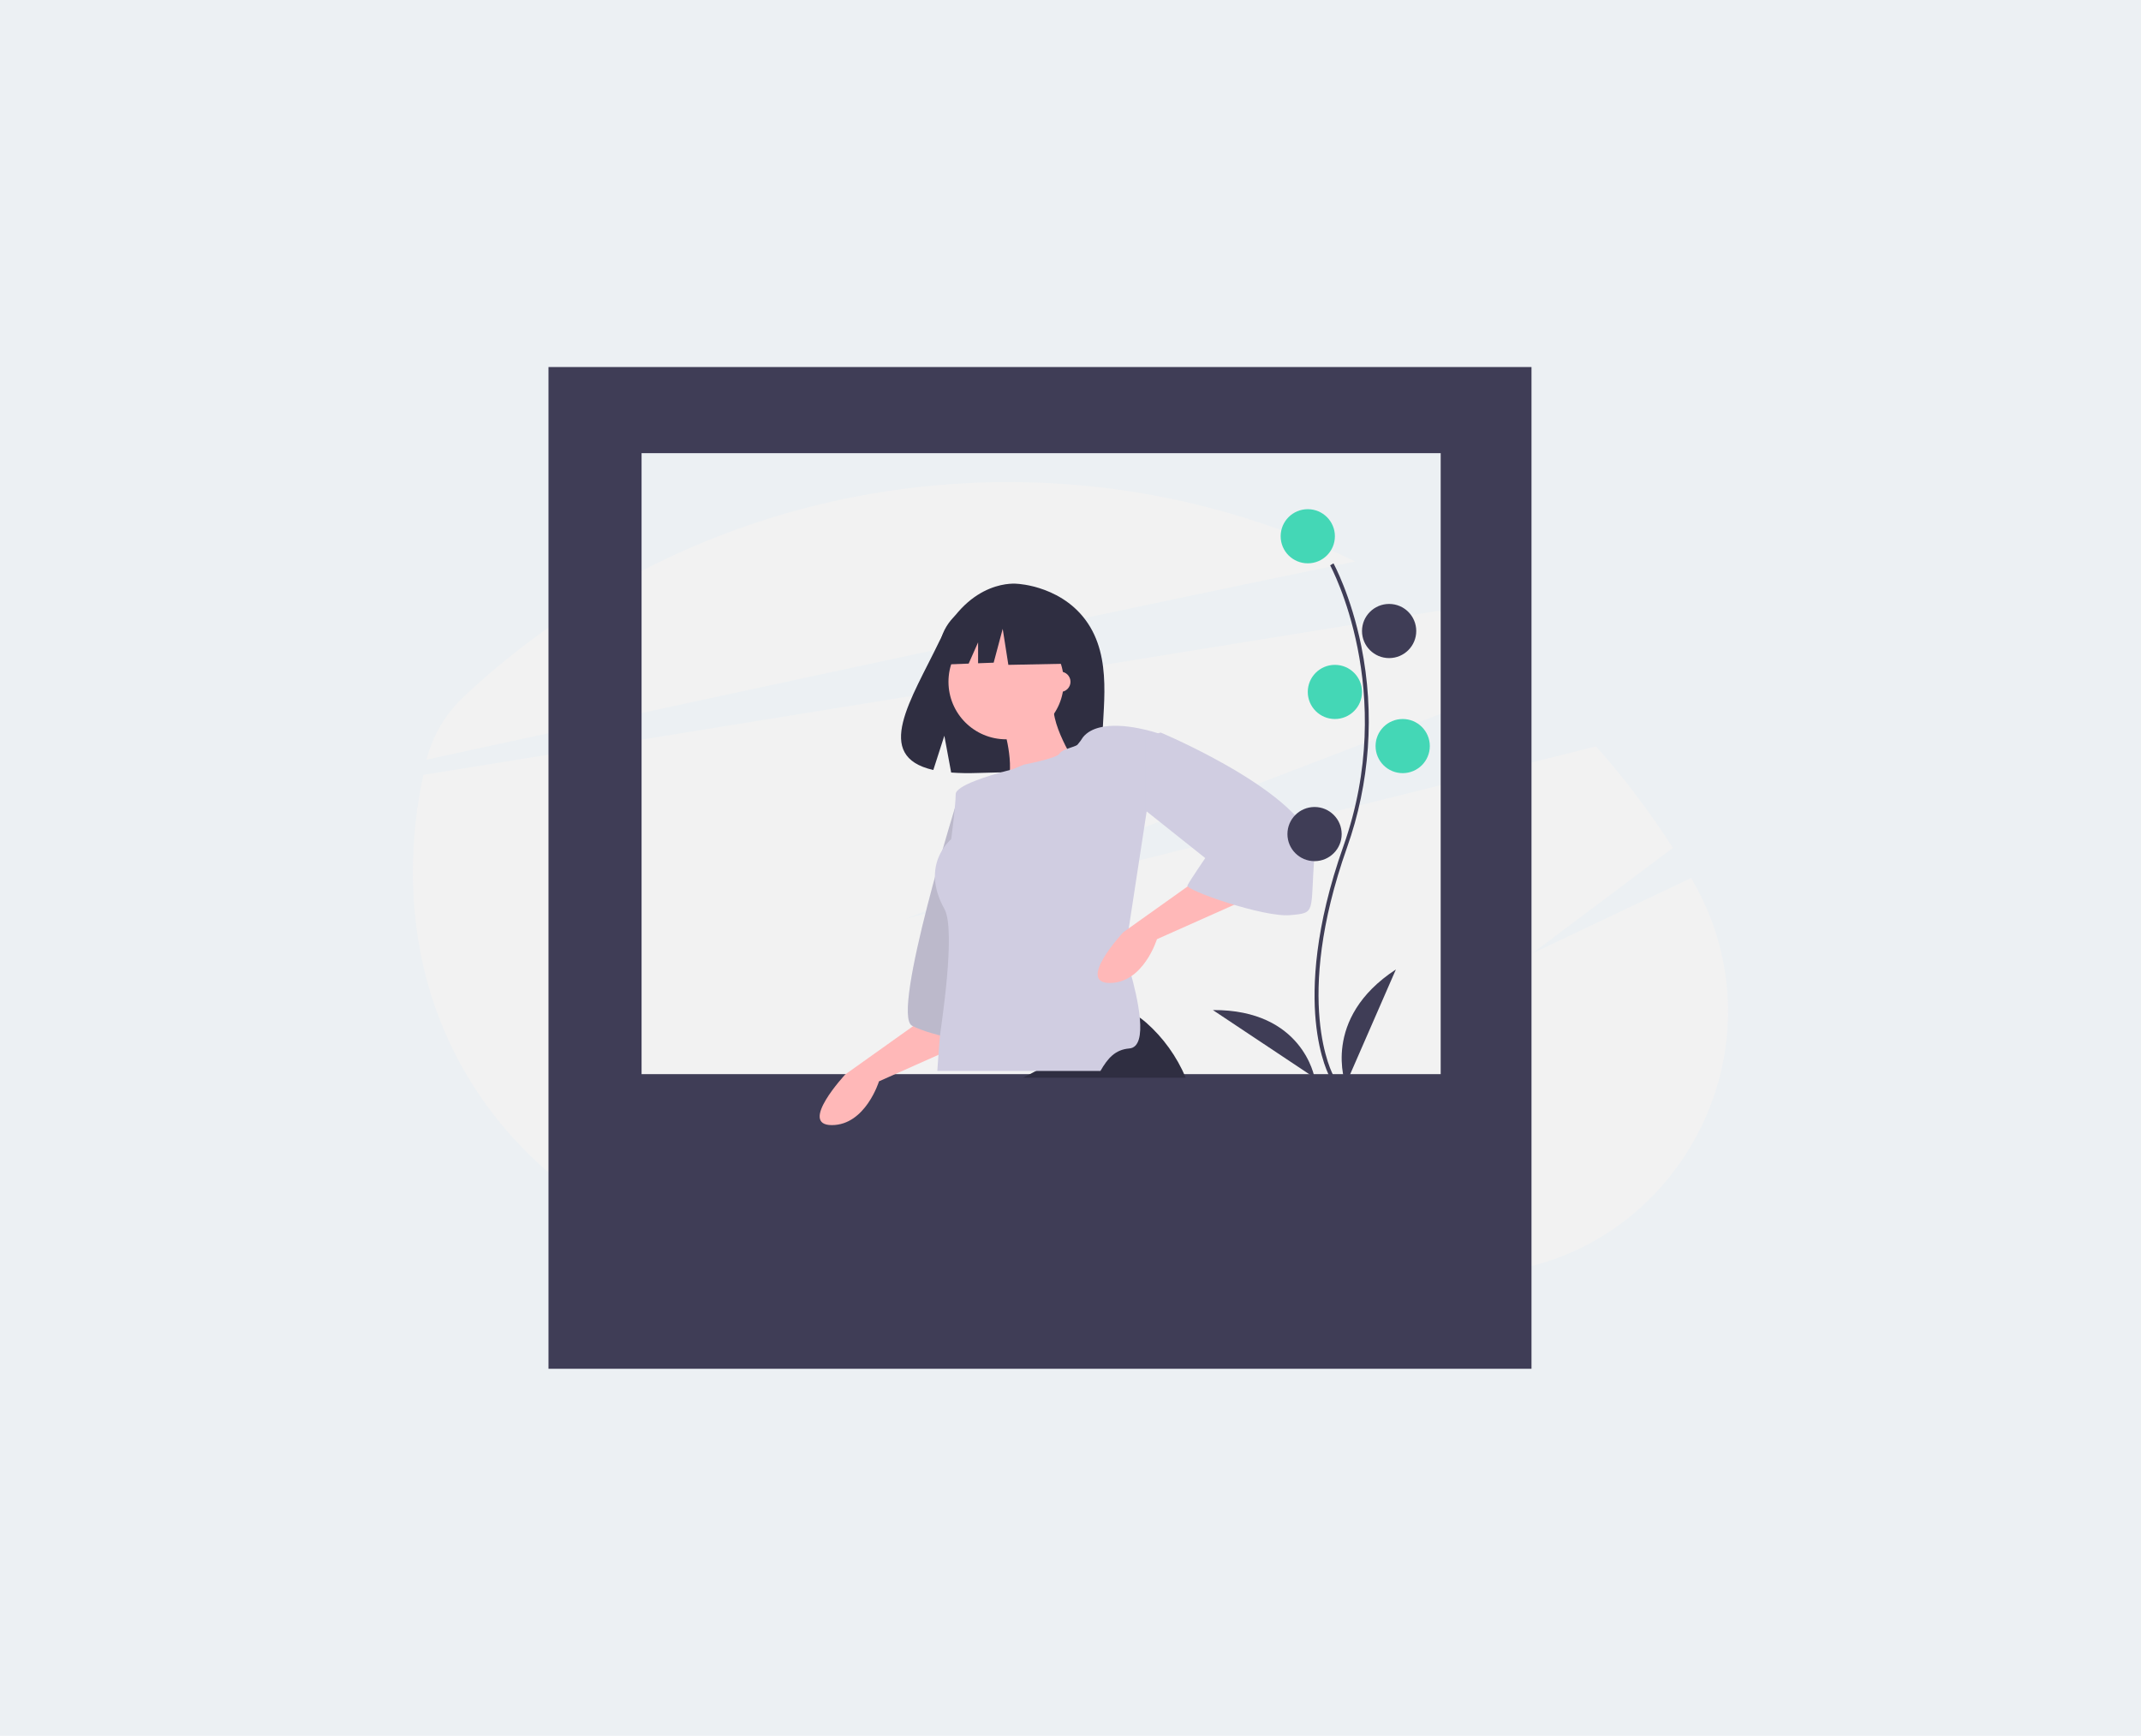 <?xml version="1.0" encoding="UTF-8"?>
<svg width="560px" height="454px" viewBox="0 0 560 454" version="1.1" xmlns="http://www.w3.org/2000/svg" xmlns:xlink="http://www.w3.org/1999/xlink">
    <!-- Generator: Sketch 61.2 (89653) - https://sketch.com -->
    <title>2</title>
    <desc>Created with Sketch.</desc>
    <g id="Agency-2" stroke="none" stroke-width="1" fill="none" fill-rule="evenodd">
        <g id="Agency-1" transform="translate(-172, -1602)">
            <g id="2" transform="translate(172, 1602)">
                <rect id="Rectangle-Copy-16" fill="#ecf0f3" x="0" y="0" width="560" height="454"></rect>
                <g id="undraw_polaroid_gg6n" transform="translate(108, 96)" fill-rule="nonzero">
                    <path d="M275.574,237.216 L89.56,237.216 C40.261,226.257 0,188.511 0,132.064 C-0.007,123.526 0.913,115.012 2.743,106.673 L152.678,82.43 L268.344,63.73 C276.653,69.186 284.56,75.236 292.004,81.833 L181.29,124.225 L129.061,144.225 L187.715,129.592 L309.454,99.22 C316.85,107.516 323.571,116.395 329.554,125.769 L292.739,153.399 L334.333,133.637 C334.509,133.942 334.685,134.247 334.859,134.552 C360.956,180.265 328.061,237.216 275.574,237.216 Z" id="Path" fill="#F2F2F2"></path>
                    <path d="M246.474,50.857 C218.242,56.647 183.531,63.965 147.843,71.572 C96.242,82.574 42.6,94.187 3.546,102.676 L3.572,102.575 C5.246,96.221 8.704,90.469 13.543,85.991 C43.155,58.284 80.341,39.866 120.445,33.043 L120.448,33.043 C132.066,31.077 143.83,30.09 155.615,30.095 C187.099,30.051 218.177,37.152 246.474,50.857 L246.474,50.857 Z" id="Path" fill="#F2F2F2"></path>
                    <path d="M35.464,0 L35.464,262 L292.577,262 L292.577,0 L35.464,0 Z M268.826,184.941 L59.81,184.941 L59.81,22.525 L268.826,22.525 L268.826,184.941 Z" id="Shape" fill="#3F3D56"></path>
                    <path d="M177.169,68.017 C170.754,57.194 158.063,56.689 158.063,56.689 C158.063,56.689 145.697,55.11 137.763,71.594 C130.369,86.958 120.164,101.792 136.12,105.389 L139.003,96.431 L140.788,106.056 C143.059,106.219 145.339,106.258 147.615,106.172 C164.703,105.621 180.977,106.333 180.453,100.21 C179.756,92.071 183.341,78.431 177.169,68.017 Z" id="Path" fill="#2F2E41"></path>
                    <path d="M134.254,169.946 L113.093,185.012 C113.093,185.012 100.75,198.27 109.567,198.27 C118.384,198.27 121.91,186.82 121.91,186.82 L148.948,174.767 L134.254,169.946 Z" id="Path" fill="#FFB8B8"></path>
                    <path d="M142.918,111.527 C142.918,111.527 124.826,169.321 130.57,172.285 C136.313,175.249 148.948,177.027 148.948,177.027 L142.918,111.527 Z" id="Path" fill="#D0CDE1"></path>
                    <path d="M142.918,111.527 C142.918,111.527 124.826,169.321 130.57,172.285 C136.313,175.249 148.948,177.027 148.948,177.027 L142.918,111.527 Z" id="Path" fill="#000000" opacity="0.1"></path>
                    <path d="M202.144,185.878 L159.588,185.878 L189.823,169.946 C190.49,170.396 191.129,170.888 191.738,171.42 C196.221,175.35 199.781,180.295 202.144,185.878 Z" id="Path" fill="#2F2E41"></path>
                    <ellipse id="Oval" fill="#FFB8B8" cx="155.155" cy="82.318" rx="15.072" ry="15.047"></ellipse>
                    <path d="M154.632,94.661 C154.632,94.661 158.112,106.234 154.632,110.497 C151.152,114.761 173.773,104.407 173.773,104.407 C173.773,104.407 165.653,92.225 167.973,86.743 L154.632,94.661 Z" id="Path" fill="#FFB8B8"></path>
                    <path d="M187.443,145.452 L186.205,153.508 C186.205,153.508 186.83,155.338 187.591,158.004 C188.582,161.482 189.802,166.384 190.15,170.491 C190.51,174.657 189.968,178.012 187.384,178.224 C183.68,178.529 181.752,180.772 179.829,184.108 L137.164,184.108 C137.276,182.272 137.412,180.366 137.571,178.406 C137.66,177.229 137.758,176.036 137.866,174.828 C137.984,173.439 142.163,147.353 139.022,141.739 C132.536,130.147 140.791,123.497 140.791,123.497 C140.791,123.497 141.971,114.67 141.971,111.728 C141.971,109.421 151.03,106.755 154.946,105.708 C155.2,105.643 155.424,105.578 155.63,105.531 C156.309,105.355 156.716,105.255 156.716,105.255 L159.812,103.989 C159.812,103.989 168.511,102.312 169.101,101.135 C169.313,100.712 169.909,100.364 170.611,100.064 C171.855,99.535 173.442,99.158 173.819,98.782 C174.358,98.163 174.845,97.502 175.276,96.804 C176.349,95.492 177.883,94.704 179.617,94.274 C185.951,92.679 195.052,95.839 195.052,95.839 L191.867,116.582 L187.443,145.452 Z" id="Path" fill="#D0CDE1"></path>
                    <path d="M206.955,132.77 L185.795,147.836 C185.795,147.836 173.451,161.095 182.268,161.095 C191.085,161.095 194.611,149.644 194.611,149.644 L221.649,137.591 L206.955,132.77 Z" id="Path" fill="#FFB8B8"></path>
                    <path d="M169.636,66.471 L157.223,60.189 L149.436,61.357 C143.791,62.203 139.254,66.295 137.992,71.678 L136.536,77.892 L145.364,77.564 L147.83,72.004 L147.83,77.472 L151.904,77.321 L154.268,68.469 L155.746,77.892 L170.227,77.606 L169.636,66.471 Z" id="Path" fill="#2F2E41"></path>
                    <path d="M191.505,96.789 L195.586,95.595 C195.586,95.595 236.977,112.908 235.811,127.834 C234.645,142.76 236.394,142.76 229.398,143.357 C222.403,143.954 201.999,136.789 202.582,135.595 C203.165,134.401 207.245,128.431 207.245,128.431 L191.505,115.893 L191.505,96.789 Z" id="Path" fill="#D0CDE1"></path>
                    <ellipse id="Oval" fill="#FFB8B8" cx="169.34" cy="82.318" rx="2.66" ry="2.655"></ellipse>
                    <path d="M239.917,185.878 C239.802,185.681 237.083,180.914 236.14,171.016 C235.276,161.935 235.832,146.629 243.393,125.277 C257.717,84.829 240.092,52.193 239.911,51.867 L240.781,51.338 C240.827,51.42 245.375,59.741 248.061,72.991 C251.611,90.558 250.319,108.822 244.335,125.645 C230.035,166.025 240.666,185.14 240.775,185.329 L239.917,185.878 Z" id="Path" fill="#3F3D56"></path>
                    <ellipse id="Oval" fill="#44D7B6" cx="234.062" cy="44.257" rx="7.093" ry="7.081"></ellipse>
                    <ellipse id="Oval" fill="#3F3D56" cx="255.34" cy="69.041" rx="7.093" ry="7.081"></ellipse>
                    <ellipse id="Oval" fill="#44D7B6" cx="241.155" cy="84.973" rx="7.093" ry="7.081"></ellipse>
                    <ellipse id="Oval" fill="#44D7B6" cx="258.887" cy="99.135" rx="7.093" ry="7.081"></ellipse>
                    <ellipse id="Oval" fill="#3F3D56" cx="235.835" cy="122.149" rx="7.093" ry="7.081"></ellipse>
                    <path d="M243.979,187.649 C243.979,187.649 237.411,170.452 257.113,157.554 L243.979,187.649 Z" id="Path" fill="#3F3D56"></path>
                    <path d="M235.835,185.878 C235.835,185.878 232.792,168.024 209.237,168.177 L235.835,185.878 Z" id="Path" fill="#3F3D56"></path>
                </g>
            </g>
        </g>
    </g>
</svg>